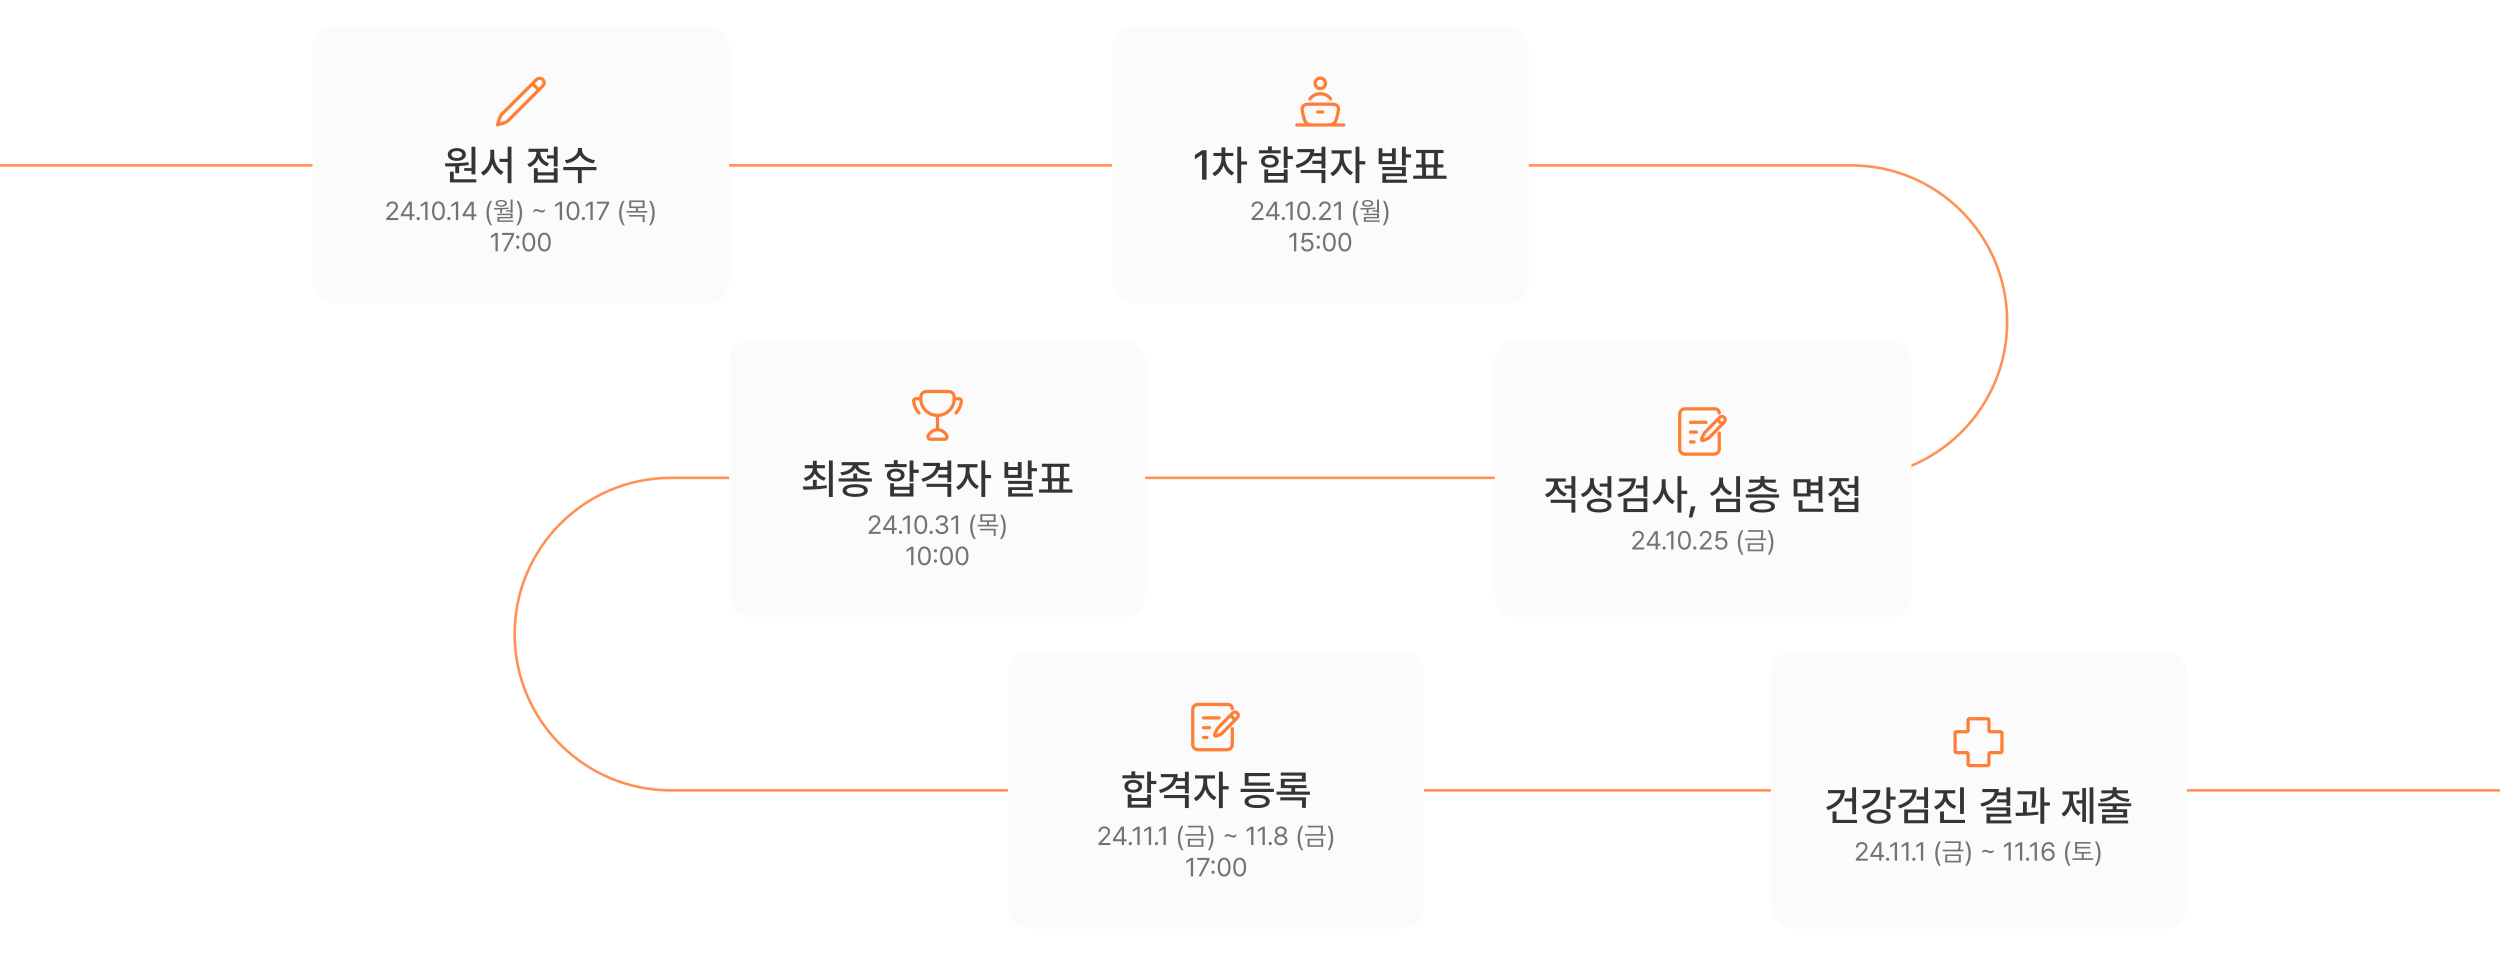 <svg width="1920" height="733" viewBox="0 0 1920 733" fill="none" xmlns="http://www.w3.org/2000/svg">
<path d="M0 127H1421.5C1487.77 127 1541.5 180.726 1541.5 247V247C1541.5 313.274 1487.77 367 1421.5 367H515.257C448.494 367 394.568 421.491 395.263 488.25V488.25C395.948 554.033 449.47 607 515.257 607H1920" stroke="#FF9154" stroke-width="2"/>
<g filter="url(#filter0_d_300_4225)">
<rect x="240" y="20" width="320" height="213" rx="16" fill="#FBFBFB"/>
</g>
<path d="M408.914 64.226L412.006 61.132C412.651 60.487 413.526 60.125 414.437 60.125C415.349 60.125 416.224 60.487 416.868 61.132C417.513 61.776 417.875 62.651 417.875 63.562C417.875 64.474 417.513 65.349 416.868 65.993L390.525 92.337C389.556 93.305 388.361 94.017 387.047 94.408L382.125 95.875L383.592 90.953C383.983 89.639 384.695 88.444 385.663 87.475L408.914 64.226ZM408.914 64.226L413.75 69.062" stroke="#FF7E36" stroke-width="2.5" stroke-linecap="round" stroke-linejoin="round"/>
<path d="M365.094 112.688V133.906H362.125V131.219H356.5V129.125H362.125V112.688H365.094ZM365.781 137.656V140.062H345.562V131.844H348.5V137.656H365.781ZM341.688 125.469C346.875 125.438 353.844 125.375 359.812 124.625L360 126.75C357.609 127.141 355.094 127.406 352.625 127.562V133.031H349.656V127.719C346.938 127.844 344.328 127.859 342.062 127.844L341.688 125.469ZM350.844 113.75C354.938 113.75 357.781 115.719 357.781 118.688C357.781 121.656 354.938 123.562 350.844 123.562C346.688 123.562 343.875 121.656 343.875 118.688C343.875 115.719 346.688 113.75 350.844 113.75ZM350.844 115.969C348.344 115.938 346.656 117 346.688 118.688C346.656 120.344 348.344 121.375 350.844 121.375C353.25 121.375 354.938 120.344 354.969 118.688C354.938 117 353.25 115.938 350.844 115.969ZM379.562 119.781C379.562 124.906 382.438 130 386.719 131.938L384.906 134.312C381.719 132.719 379.328 129.547 378.094 125.719C376.859 129.75 374.406 133.156 371.188 134.844L369.312 132.438C373.656 130.375 376.562 124.969 376.562 119.781V115H379.562V119.781ZM392.812 112.656V140.719H389.875V124.375H383.625V121.969H389.875V112.656H392.812ZM428.25 112.656V127.906H425.312V121.719H420.062V119.281H425.312V112.656H428.25ZM412.969 129.156V132.375H425.312V129.156H428.25V140.312H410.031V129.156H412.969ZM412.969 137.906H425.312V134.688H412.969V137.906ZM414.969 117.031C414.969 120.5 417.5 124 421.719 125.438L420.188 127.75C417.031 126.641 414.719 124.406 413.5 121.625C412.266 124.734 409.828 127.203 406.5 128.375L404.969 126.031C409.281 124.531 411.938 120.844 411.938 117V116.625H405.875V114.219H420.969V116.625H414.969V117.031ZM446.938 115.125C446.906 118.844 451.469 122.344 456.969 123.062L455.812 125.5C451.234 124.766 447.203 122.391 445.406 119.094C443.562 122.406 439.547 124.766 435 125.5L433.812 123.062C439.312 122.344 443.812 118.875 443.844 115.125V113.594H446.938V115.125ZM458.125 128.25V130.688H446.75V140.656H443.844V130.688H432.594V128.25H458.125Z" fill="#343434"/>
<path d="M296.699 169L296.68 167.711L301.504 162.633C303.184 160.855 303.984 159.898 303.984 158.59C303.984 157.145 302.754 156.188 301.172 156.188C299.492 156.188 298.418 157.262 298.418 158.844H296.758C296.738 156.344 298.672 154.664 301.23 154.664C303.789 154.664 305.625 156.383 305.625 158.59C305.625 160.172 304.883 161.402 302.383 163.98L299.141 167.32V167.438H305.879V169H296.699ZM307.773 166.109V164.664L314.141 154.859H316.309V164.566H318.281V166.109H316.309V169H314.629V166.109H307.773ZM309.668 164.566H314.629V157.086H314.453L309.668 164.449V164.566ZM321.172 169.117C320.488 169.117 319.902 168.551 319.922 167.848C319.902 167.164 320.488 166.598 321.172 166.598C321.855 166.598 322.422 167.164 322.422 167.848C322.422 168.551 321.855 169.117 321.172 169.117ZM328.34 154.859V169H326.562V156.695H326.484L323.047 158.98V157.203L326.562 154.859H328.34ZM336.738 169.195C333.594 169.195 331.797 166.559 331.797 161.93C331.797 157.34 333.633 154.664 336.738 154.664C339.844 154.664 341.68 157.34 341.68 161.93C341.68 166.559 339.863 169.195 336.738 169.195ZM336.738 167.633C338.77 167.633 339.961 165.582 339.961 161.93C339.961 158.277 338.77 156.188 336.738 156.188C334.707 156.188 333.496 158.277 333.496 161.93C333.496 165.582 334.688 167.633 336.738 167.633ZM344.727 169.117C344.043 169.117 343.457 168.551 343.477 167.848C343.457 167.164 344.043 166.598 344.727 166.598C345.41 166.598 345.977 167.164 345.977 167.848C345.977 168.551 345.41 169.117 344.727 169.117ZM351.895 154.859V169H350.117V156.695H350.039L346.602 158.98V157.203L350.117 154.859H351.895ZM355.312 166.109V164.664L361.68 154.859H363.848V164.566H365.82V166.109H363.848V169H362.168V166.109H355.312ZM357.207 164.566H362.168V157.086H361.992L357.207 164.449V164.566ZM373.613 163.609C373.633 159.918 374.629 156.852 376.426 154.254H377.91C376.582 156.188 375.352 160.133 375.352 163.609C375.352 167.086 376.582 171.051 377.91 172.984H376.426C374.629 170.367 373.633 167.301 373.613 163.609ZM393.672 153.238V163.473H392.129V162.516H388.613V161.5H392.129V153.238H393.672ZM379.297 159.781C382.656 159.801 386.953 159.762 390.703 159.352L390.801 160.348C389.102 160.592 387.334 160.738 385.605 160.816V163.531H384.102V160.875C382.461 160.934 380.889 160.943 379.473 160.934L379.297 159.781ZM393.672 164.098V167.691H383.535V169.254H394.238V170.387H382.031V166.617H392.148V165.211H381.953V164.098H393.672ZM384.961 153.57C387.539 153.57 389.258 154.586 389.277 156.188C389.258 157.809 387.539 158.785 384.961 158.785C382.344 158.785 380.645 157.809 380.645 156.188C380.645 154.586 382.344 153.57 384.961 153.57ZM384.961 154.645C383.203 154.645 382.07 155.25 382.09 156.188C382.07 157.105 383.203 157.73 384.961 157.73C386.699 157.73 387.832 157.105 387.832 156.188C387.832 155.25 386.699 154.645 384.961 154.645ZM400.977 163.609C400.957 167.301 399.961 170.367 398.164 172.984H396.68C398.008 171.051 399.238 167.086 399.238 163.609C399.238 160.133 398.008 156.188 396.68 154.254H398.164C399.961 156.852 400.957 159.918 400.977 163.609ZM409.668 161.715C410.293 160.992 411.074 160.602 411.934 160.602C413.418 160.602 414.766 161.734 416.191 161.734C417.07 161.734 417.832 161.305 418.418 160.504V162.125C417.773 162.867 417.012 163.238 416.152 163.238C414.668 163.238 413.32 162.105 411.875 162.105C411.016 162.105 410.254 162.535 409.668 163.336V161.715ZM431.66 154.859V169H429.883V156.695H429.805L426.367 158.98V157.203L429.883 154.859H431.66ZM440.059 169.195C436.914 169.195 435.117 166.559 435.117 161.93C435.117 157.34 436.953 154.664 440.059 154.664C443.164 154.664 445 157.34 445 161.93C445 166.559 443.184 169.195 440.059 169.195ZM440.059 167.633C442.09 167.633 443.281 165.582 443.281 161.93C443.281 158.277 442.09 156.188 440.059 156.188C438.027 156.188 436.816 158.277 436.816 161.93C436.816 165.582 438.008 167.633 440.059 167.633ZM448.047 169.117C447.363 169.117 446.777 168.551 446.797 167.848C446.777 167.164 447.363 166.598 448.047 166.598C448.73 166.598 449.297 167.164 449.297 167.848C449.297 168.551 448.73 169.117 448.047 169.117ZM455.215 154.859V169H453.438V156.695H453.359L449.922 158.98V157.203L453.438 154.859H455.215ZM459.434 169L465.918 156.52V156.422H458.438V154.859H467.734V156.5L461.27 169H459.434ZM475.488 163.609C475.508 159.918 476.504 156.852 478.301 154.254H479.785C478.457 156.188 477.227 160.133 477.227 163.609C477.227 167.086 478.457 171.051 479.785 172.984H478.301C476.504 170.367 475.508 167.301 475.488 163.609ZM495.039 153.961V159.82H489.902V162.047H497.051V163.297H481.23V162.047H488.379V159.82H483.281V153.961H495.039ZM484.785 155.191V158.59H493.516V155.191H484.785ZM495.098 165.113V170.582H493.555V166.344H482.988V165.113H495.098ZM502.852 163.609C502.832 167.301 501.836 170.367 500.039 172.984H498.555C499.883 171.051 501.113 167.086 501.113 163.609C501.113 160.133 499.883 156.188 498.555 154.254H500.039C501.836 156.852 502.832 159.918 502.852 163.609ZM382.305 178.859V193H380.527V180.695H380.449L377.012 182.98V181.203L380.527 178.859H382.305ZM386.523 193L393.008 180.52V180.422H385.527V178.859H394.824V180.5L388.359 193H386.523ZM397.656 191.125C396.973 191.125 396.387 190.559 396.406 189.855C396.387 189.172 396.973 188.605 397.656 188.605C398.34 188.605 398.906 189.172 398.906 189.855C398.906 190.559 398.34 191.125 397.656 191.125ZM397.656 183.273C396.973 183.273 396.387 182.707 396.406 182.004C396.387 181.32 396.973 180.754 397.656 180.754C398.34 180.754 398.906 181.32 398.906 182.004C398.906 182.707 398.34 183.273 397.656 183.273ZM406.152 193.195C403.008 193.195 401.211 190.559 401.211 185.93C401.211 181.34 403.047 178.664 406.152 178.664C409.258 178.664 411.094 181.34 411.094 185.93C411.094 190.559 409.277 193.195 406.152 193.195ZM406.152 191.633C408.184 191.633 409.375 189.582 409.375 185.93C409.375 182.277 408.184 180.188 406.152 180.188C404.121 180.188 402.91 182.277 402.91 185.93C402.91 189.582 404.102 191.633 406.152 191.633ZM418.066 193.195C414.922 193.195 413.125 190.559 413.125 185.93C413.125 181.34 414.961 178.664 418.066 178.664C421.172 178.664 423.008 181.34 423.008 185.93C423.008 190.559 421.191 193.195 418.066 193.195ZM418.066 191.633C420.098 191.633 421.289 189.582 421.289 185.93C421.289 182.277 420.098 180.188 418.066 180.188C416.035 180.188 414.824 182.277 414.824 185.93C414.824 189.582 416.016 191.633 418.066 191.633Z" fill="#737373"/>
<g filter="url(#filter1_d_300_4225)">
<rect x="774" y="500" width="319.5" height="213" rx="16" fill="#FBFBFB"/>
</g>
<path d="M946.395 559.602V571.804C946.395 574.013 944.604 575.804 942.395 575.804H920C917.791 575.804 916 574.013 916 571.804V545C916 542.791 917.791 541 920 541H943.091C944.916 541 946.395 542.479 946.395 544.304V544.304M924.289 551.347H936.263M924.289 558.872H928.895M924.289 566.397H927.053M945 549.304L946.722 547.582C947.704 546.6 949.296 546.6 950.278 547.582V547.582C951.238 548.542 951.263 550.09 950.334 551.08L948.5 553.036M945 549.304L935.139 559.364C934.985 559.522 934.858 559.703 934.763 559.902L932.809 563.989C932.41 564.823 933.259 565.705 934.108 565.339L937.797 563.745C938.035 563.642 938.25 563.494 938.432 563.309L948.5 553.036M945 549.304L948.5 553.036" stroke="#FF7E36" stroke-width="2.5" stroke-linecap="round"/>
<path d="M883.984 592.656V599.688H888.047V602.188H883.984V608.969H881.016V592.656H883.984ZM869.016 610.125V612.844H881.016V610.125H883.984V620.312H866.078V610.125H869.016ZM869.016 617.938H881.016V615.156H869.016V617.938ZM878.703 595.406V597.781H862.016V595.406H868.891V592.406H871.859V595.406H878.703ZM870.359 598.938C874.391 598.938 877.141 600.844 877.141 603.844C877.141 606.812 874.391 608.781 870.359 608.75C866.266 608.781 863.547 606.812 863.547 603.844C863.547 600.844 866.266 598.938 870.359 598.938ZM870.359 601.156C867.984 601.125 866.391 602.219 866.422 603.844C866.391 605.5 867.984 606.562 870.359 606.562C872.734 606.562 874.328 605.5 874.359 603.844C874.328 602.219 872.734 601.125 870.359 601.156ZM904.484 594.5C904.484 595.562 904.375 596.562 904.172 597.531H910.016V592.688H912.984V609.344H910.016V605.844H902.953V603.438H910.016V599.906H903.422C901.531 604.297 897.234 607.438 891.172 609.062L890.047 606.719C896.703 604.922 900.75 601.359 901.297 596.906H891.516V594.5H904.484ZM912.984 610.562V620.594H910.016V612.906H894.016V610.562H912.984ZM927.047 600.906C927.047 605.344 929.953 610.281 934.203 612.281L932.516 614.594C929.375 613.078 926.891 609.922 925.641 606.25C924.344 610.266 921.719 613.719 918.516 615.312L916.766 612.969C921.016 610.938 924.109 605.656 924.109 600.906V597.938H917.797V595.469H933.141V597.938H927.047V600.906ZM939.109 592.656V603.75H943.609V606.25H939.109V620.656H936.141V592.656H939.109ZM978.328 605.812V608.25H952.766V605.812H978.328ZM975.359 600.969V603.375H955.953V593.656H975.172V596.094H958.891V600.969H975.359ZM965.516 610.438C971.547 610.438 975.172 612.281 975.172 615.531C975.172 618.781 971.547 620.625 965.516 620.594C959.453 620.625 955.797 618.781 955.797 615.531C955.797 612.281 959.453 610.438 965.516 610.438ZM965.516 612.719C961.234 612.75 958.797 613.75 958.797 615.531C958.797 617.312 961.234 618.312 965.516 618.312C969.734 618.312 972.203 617.312 972.203 615.531C972.203 613.75 969.734 612.75 965.516 612.719ZM1006.02 607.938V610.344H980.391V607.938H991.734V605.281H983.672V598.156H999.828V595.656H983.609V593.312H1002.8V600.344H986.609V602.969H1003.36V605.281H994.672V607.938H1006.02ZM1002.95 612.312V620.438H999.953V614.688H983.266V612.312H1002.95Z" fill="#343434"/>
<path d="M843.629 649L843.609 647.711L848.434 642.633C850.113 640.855 850.914 639.898 850.914 638.59C850.914 637.145 849.684 636.188 848.102 636.188C846.422 636.188 845.348 637.262 845.348 638.844H843.688C843.668 636.344 845.602 634.664 848.16 634.664C850.719 634.664 852.555 636.383 852.555 638.59C852.555 640.172 851.812 641.402 849.312 643.98L846.07 647.32V647.438H852.809V649H843.629ZM854.703 646.109V644.664L861.07 634.859H863.238V644.566H865.211V646.109H863.238V649H861.559V646.109H854.703ZM856.598 644.566H861.559V637.086H861.383L856.598 644.449V644.566ZM868.102 649.117C867.418 649.117 866.832 648.551 866.852 647.848C866.832 647.164 867.418 646.598 868.102 646.598C868.785 646.598 869.352 647.164 869.352 647.848C869.352 648.551 868.785 649.117 868.102 649.117ZM875.27 634.859V649H873.492V636.695H873.414L869.977 638.98V637.203L873.492 634.859H875.27ZM884.039 634.859V649H882.262V636.695H882.184L878.746 638.98V637.203L882.262 634.859H884.039ZM888.18 649.117C887.496 649.117 886.91 648.551 886.93 647.848C886.91 647.164 887.496 646.598 888.18 646.598C888.863 646.598 889.43 647.164 889.43 647.848C889.43 648.551 888.863 649.117 888.18 649.117ZM895.348 634.859V649H893.57V636.695H893.492L890.055 638.98V637.203L893.57 634.859H895.348ZM904.586 643.609C904.605 639.918 905.602 636.852 907.398 634.254H908.883C907.555 636.188 906.324 640.133 906.324 643.609C906.324 647.086 907.555 651.051 908.883 652.984H907.398C905.602 650.367 904.605 647.301 904.586 643.609ZM924.137 634.156V635.445C924.137 636.793 924.137 638.375 923.688 640.543H926.227V641.812H910.328V640.543H922.145C922.613 638.365 922.613 636.793 922.613 635.445V635.426H912.34V634.156H924.137ZM924.215 644.215V650.348H912.281V644.215H924.215ZM913.805 645.426V649.098H922.691V645.426H913.805ZM931.949 643.609C931.93 647.301 930.934 650.367 929.137 652.984H927.652C928.98 651.051 930.211 647.086 930.211 643.609C930.211 640.133 928.98 636.188 927.652 634.254H929.137C930.934 636.852 931.93 639.918 931.949 643.609ZM940.641 641.715C941.266 640.992 942.047 640.602 942.906 640.602C944.391 640.602 945.738 641.734 947.164 641.734C948.043 641.734 948.805 641.305 949.391 640.504V642.125C948.746 642.867 947.984 643.238 947.125 643.238C945.641 643.238 944.293 642.105 942.848 642.105C941.988 642.105 941.227 642.535 940.641 643.336V641.715ZM962.633 634.859V649H960.855V636.695H960.777L957.34 638.98V637.203L960.855 634.859H962.633ZM971.402 634.859V649H969.625V636.695H969.547L966.109 638.98V637.203L969.625 634.859H971.402ZM975.543 649.117C974.859 649.117 974.273 648.551 974.293 647.848C974.273 647.164 974.859 646.598 975.543 646.598C976.227 646.598 976.793 647.164 976.793 647.848C976.793 648.551 976.227 649.117 975.543 649.117ZM983.688 649.195C980.719 649.195 978.648 647.555 978.668 645.25C978.648 643.414 979.918 641.91 981.539 641.656V641.578C980.133 641.246 979.215 639.957 979.215 638.414C979.215 636.246 981.109 634.664 983.688 634.664C986.266 634.664 988.16 636.246 988.18 638.414C988.16 639.957 987.223 641.246 985.836 641.578V641.656C987.438 641.91 988.707 643.414 988.727 645.25C988.707 647.555 986.637 649.195 983.688 649.195ZM983.688 647.652C985.719 647.652 986.969 646.637 986.969 645.152C986.969 643.59 985.582 642.438 983.688 642.438C981.793 642.438 980.387 643.59 980.426 645.152C980.387 646.637 981.656 647.652 983.688 647.652ZM983.688 640.953C985.289 640.953 986.461 639.977 986.461 638.551C986.461 637.145 985.348 636.188 983.688 636.188C982.008 636.188 980.914 637.145 980.914 638.551C980.914 639.977 982.066 640.953 983.688 640.953ZM996.559 643.609C996.578 639.918 997.574 636.852 999.371 634.254H1000.86C999.527 636.188 998.297 640.133 998.297 643.609C998.297 647.086 999.527 651.051 1000.86 652.984H999.371C997.574 650.367 996.578 647.301 996.559 643.609ZM1016.11 634.156V635.445C1016.11 636.793 1016.11 638.375 1015.66 640.543H1018.2V641.812H1002.3V640.543H1014.12C1014.59 638.365 1014.59 636.793 1014.59 635.445V635.426H1004.31V634.156H1016.11ZM1016.19 644.215V650.348H1004.25V644.215H1016.19ZM1005.78 645.426V649.098H1014.66V645.426H1005.78ZM1023.92 643.609C1023.9 647.301 1022.91 650.367 1021.11 652.984H1019.62C1020.95 651.051 1022.18 647.086 1022.18 643.609C1022.18 640.133 1020.95 636.188 1019.62 634.254H1021.11C1022.91 636.852 1023.9 639.918 1023.92 643.609ZM916.305 658.859V673H914.527V660.695H914.449L911.012 662.98V661.203L914.527 658.859H916.305ZM920.523 673L927.008 660.52V660.422H919.527V658.859H928.824V660.5L922.359 673H920.523ZM931.656 671.125C930.973 671.125 930.387 670.559 930.406 669.855C930.387 669.172 930.973 668.605 931.656 668.605C932.34 668.605 932.906 669.172 932.906 669.855C932.906 670.559 932.34 671.125 931.656 671.125ZM931.656 663.273C930.973 663.273 930.387 662.707 930.406 662.004C930.387 661.32 930.973 660.754 931.656 660.754C932.34 660.754 932.906 661.32 932.906 662.004C932.906 662.707 932.34 663.273 931.656 663.273ZM940.152 673.195C937.008 673.195 935.211 670.559 935.211 665.93C935.211 661.34 937.047 658.664 940.152 658.664C943.258 658.664 945.094 661.34 945.094 665.93C945.094 670.559 943.277 673.195 940.152 673.195ZM940.152 671.633C942.184 671.633 943.375 669.582 943.375 665.93C943.375 662.277 942.184 660.188 940.152 660.188C938.121 660.188 936.91 662.277 936.91 665.93C936.91 669.582 938.102 671.633 940.152 671.633ZM952.066 673.195C948.922 673.195 947.125 670.559 947.125 665.93C947.125 661.34 948.961 658.664 952.066 658.664C955.172 658.664 957.008 661.34 957.008 665.93C957.008 670.559 955.191 673.195 952.066 673.195ZM952.066 671.633C954.098 671.633 955.289 669.582 955.289 665.93C955.289 662.277 954.098 660.188 952.066 660.188C950.035 660.188 948.824 662.277 948.824 665.93C948.824 669.582 950.016 671.633 952.066 671.633Z" fill="#737373"/>
<g filter="url(#filter2_d_300_4225)">
<rect x="1360" y="500" width="319.5" height="213" rx="16" fill="#FBFBFB"/>
</g>
<path d="M1526.5 552H1512.5C1511.95 552 1511.5 552.448 1511.5 553V561C1511.5 561.552 1511.05 562 1510.5 562H1502.5C1501.95 562 1501.5 562.448 1501.5 563V577C1501.5 577.552 1501.95 578 1502.5 578H1510.5C1511.05 578 1511.5 578.448 1511.5 579V587C1511.5 587.552 1511.95 588 1512.5 588H1526.5C1527.05 588 1527.5 587.552 1527.5 587V579C1527.5 578.448 1527.95 578 1528.5 578H1536.5C1537.05 578 1537.5 577.552 1537.5 577V563C1537.5 562.448 1537.05 562 1536.5 562H1528.5C1527.95 562 1527.5 561.552 1527.5 561V553C1527.5 552.448 1527.05 552 1526.5 552Z" stroke="#FF7E36" stroke-width="2.5" stroke-linecap="round"/>
<path d="M1425.44 604.688V625.312H1422.47V615.594H1416.66V613.125H1422.47V604.688H1425.44ZM1416.84 606.781C1416.81 614.094 1411.78 619.594 1403.75 622.188L1402.5 619.812C1408.73 617.797 1412.97 613.984 1413.59 609.25H1403.94V606.781H1416.84ZM1426.16 629.656V632.062H1407.41V623.188H1410.41V629.656H1426.16ZM1451.75 604.656V611.719H1455.81V614.125H1451.75V621.281H1448.78V604.656H1451.75ZM1444.06 606.656C1444.06 613.906 1439.16 619.125 1430.94 621.5L1429.72 619.094C1436.27 617.234 1440.31 613.594 1440.84 609.062H1430.97V606.656H1444.06ZM1442.81 621.594C1448.47 621.594 1452.06 623.688 1452.06 627.094C1452.06 630.531 1448.47 632.625 1442.81 632.625C1437.19 632.625 1433.5 630.531 1433.53 627.094C1433.5 623.688 1437.19 621.594 1442.81 621.594ZM1442.81 623.938C1438.91 623.938 1436.44 625.125 1436.47 627.094C1436.44 629.062 1438.91 630.281 1442.81 630.281C1446.69 630.281 1449.16 629.062 1449.16 627.094C1449.16 625.125 1446.69 623.938 1442.81 623.938ZM1471.88 606.406C1471.88 613.531 1467 618.594 1458.88 620.875L1457.66 618.562C1464.11 616.75 1468.12 613.25 1468.72 608.844H1459.12V606.406H1471.88ZM1480.75 604.688V620.531H1477.78V614.156H1472V611.688H1477.78V604.688H1480.75ZM1480.75 621.688V632.281H1462.44V621.688H1480.75ZM1465.34 624.062V629.906H1477.81V624.062H1465.34ZM1495.44 610.5C1495.44 614.125 1498.12 617.531 1502.44 618.906L1500.91 621.219C1497.69 620.156 1495.25 617.953 1494 615.156C1492.73 618.203 1490.25 620.609 1486.91 621.781L1485.38 619.438C1489.72 617.969 1492.41 614.344 1492.44 610.5V609.281H1486.16V606.875H1501.59V609.281H1495.44V610.5ZM1508.28 604.688V625.125H1505.31V604.688H1508.28ZM1509.12 629.656V632.062H1489.97V623.188H1492.97V629.656H1509.12ZM1543.88 604.656V618.906H1540.91V616.219H1533.81V613.906H1540.91V610.875H1534.16C1532.42 615.219 1528.2 618.078 1522 619.531L1520.97 617.094C1527.69 615.609 1531.33 612.5 1531.81 608.375H1522.44V605.938H1535.06C1535.06 606.844 1534.98 607.703 1534.84 608.531H1540.91V604.656H1543.88ZM1543.88 620.094V627.188H1528.56V630H1544.72V632.375H1525.62V624.938H1540.91V622.438H1525.56V620.094H1543.88ZM1563.78 607.656V609.375C1563.78 611.719 1563.78 615.344 1562.97 620.344L1560.03 620.125C1560.73 615.641 1560.81 612.406 1560.84 610.062H1549.47V607.656H1563.78ZM1556.59 615.656V624.031C1559.58 623.938 1562.61 623.734 1565.41 623.375L1565.56 625.594C1559.72 626.531 1553.22 626.656 1548.25 626.625L1547.91 624.219C1549.66 624.203 1551.61 624.188 1553.66 624.125V615.656H1556.59ZM1570 604.656V616.219H1574.28V618.75H1570V632.656H1567V604.656H1570ZM1607.69 604.656V632.656H1604.84V604.656H1607.69ZM1602 605.25V631.25H1599.19V617H1594.84V614.562H1599.19V605.25H1602ZM1592.09 612.469C1592.09 617.25 1594.03 622.031 1597.97 624.312L1596.19 626.5C1593.52 624.906 1591.67 622.078 1590.72 618.688C1589.7 622.344 1587.8 625.453 1585.06 627.156L1583.25 624.938C1587.22 622.531 1589.25 617.438 1589.25 612.469V610.219H1584.09V607.812H1596.91V610.219H1592.09V612.469ZM1636.81 616.938V619.156H1625.53V621.5H1633.62V627.812H1617.31V630.125H1634.41V632.375H1614.41V625.75H1630.69V623.656H1614.38V621.5H1622.59V619.156H1611.34V616.938H1636.81ZM1625.53 604.531V607H1634.28V609.281H1625.78C1626.34 611.656 1630.14 613.312 1635.56 613.594L1634.66 615.844C1629.78 615.5 1625.81 614.062 1624.06 611.594C1622.31 614.062 1618.34 615.5 1613.44 615.844L1612.59 613.594C1617.97 613.312 1621.75 611.656 1622.38 609.281H1613.88V607H1622.59V604.531H1625.53Z" fill="#343434"/>
<path d="M1425.3 661L1425.28 659.711L1430.11 654.633C1431.79 652.855 1432.59 651.898 1432.59 650.59C1432.59 649.145 1431.36 648.188 1429.77 648.188C1428.09 648.188 1427.02 649.262 1427.02 650.844H1425.36C1425.34 648.344 1427.27 646.664 1429.83 646.664C1432.39 646.664 1434.23 648.383 1434.23 650.59C1434.23 652.172 1433.48 653.402 1430.98 655.98L1427.74 659.32V659.438H1434.48V661H1425.3ZM1436.38 658.109V656.664L1442.74 646.859H1444.91V656.566H1446.88V658.109H1444.91V661H1443.23V658.109H1436.38ZM1438.27 656.566H1443.23V649.086H1443.05L1438.27 656.449V656.566ZM1449.77 661.117C1449.09 661.117 1448.5 660.551 1448.52 659.848C1448.5 659.164 1449.09 658.598 1449.77 658.598C1450.46 658.598 1451.02 659.164 1451.02 659.848C1451.02 660.551 1450.46 661.117 1449.77 661.117ZM1456.94 646.859V661H1455.16V648.695H1455.09L1451.65 650.98V649.203L1455.16 646.859H1456.94ZM1465.71 646.859V661H1463.93V648.695H1463.86L1460.42 650.98V649.203L1463.93 646.859H1465.71ZM1469.85 661.117C1469.17 661.117 1468.58 660.551 1468.6 659.848C1468.58 659.164 1469.17 658.598 1469.85 658.598C1470.54 658.598 1471.1 659.164 1471.1 659.848C1471.1 660.551 1470.54 661.117 1469.85 661.117ZM1477.02 646.859V661H1475.24V648.695H1475.16L1471.73 650.98V649.203L1475.24 646.859H1477.02ZM1486.26 655.609C1486.28 651.918 1487.27 648.852 1489.07 646.254H1490.55C1489.23 648.188 1488 652.133 1488 655.609C1488 659.086 1489.23 663.051 1490.55 664.984H1489.07C1487.27 662.367 1486.28 659.301 1486.26 655.609ZM1505.81 646.156V647.445C1505.81 648.793 1505.81 650.375 1505.36 652.543H1507.9V653.812H1492V652.543H1503.82C1504.29 650.365 1504.29 648.793 1504.29 647.445V647.426H1494.01V646.156H1505.81ZM1505.89 656.215V662.348H1493.95V656.215H1505.89ZM1495.48 657.426V661.098H1504.36V657.426H1495.48ZM1513.62 655.609C1513.6 659.301 1512.61 662.367 1510.81 664.984H1509.32C1510.65 663.051 1511.88 659.086 1511.88 655.609C1511.88 652.133 1510.65 648.188 1509.32 646.254H1510.81C1512.61 648.852 1513.6 651.918 1513.62 655.609ZM1522.31 653.715C1522.94 652.992 1523.72 652.602 1524.58 652.602C1526.06 652.602 1527.41 653.734 1528.84 653.734C1529.71 653.734 1530.48 653.305 1531.06 652.504V654.125C1530.42 654.867 1529.66 655.238 1528.8 655.238C1527.31 655.238 1525.96 654.105 1524.52 654.105C1523.66 654.105 1522.9 654.535 1522.31 655.336V653.715ZM1544.3 646.859V661H1542.53V648.695H1542.45L1539.01 650.98V649.203L1542.53 646.859H1544.3ZM1553.07 646.859V661H1551.3V648.695H1551.22L1547.78 650.98V649.203L1551.3 646.859H1553.07ZM1557.21 661.117C1556.53 661.117 1555.95 660.551 1555.96 659.848C1555.95 659.164 1556.53 658.598 1557.21 658.598C1557.9 658.598 1558.46 659.164 1558.46 659.848C1558.46 660.551 1557.9 661.117 1557.21 661.117ZM1564.38 646.859V661H1562.61V648.695H1562.53L1559.09 650.98V649.203L1562.61 646.859H1564.38ZM1573.07 661.195C1570.61 661.156 1567.92 659.711 1567.92 654.477C1567.92 649.477 1569.97 646.664 1573.29 646.664C1575.77 646.664 1577.51 648.188 1577.88 650.414H1576.14C1575.81 649.164 1574.87 648.227 1573.29 648.227C1570.96 648.227 1569.58 650.219 1569.58 653.617H1569.75C1570.57 652.445 1571.86 651.742 1573.39 651.742C1575.91 651.742 1578 653.695 1578 656.43C1578 659.086 1576.04 661.215 1573.07 661.195ZM1573.07 659.652C1574.91 659.652 1576.28 658.207 1576.3 656.449C1576.28 654.711 1574.97 653.285 1573.11 653.285C1571.26 653.285 1569.83 654.789 1569.81 656.469C1569.81 658.129 1571.18 659.652 1573.07 659.652ZM1585.89 655.609C1585.91 651.918 1586.9 648.852 1588.7 646.254H1590.18C1588.86 648.188 1587.62 652.133 1587.62 655.609C1587.62 659.086 1588.86 663.051 1590.18 664.984H1588.7C1586.9 662.367 1585.91 659.301 1585.89 655.609ZM1605.69 654.262V655.512H1600.3V659.145H1607.53V660.414H1591.63V659.145H1598.78V655.512H1593.68V646.645H1605.5V647.914H1595.24V650.395H1605.12V651.645H1595.24V654.262H1605.69ZM1613.25 655.609C1613.23 659.301 1612.23 662.367 1610.44 664.984H1608.95C1610.28 663.051 1611.51 659.086 1611.51 655.609C1611.51 652.133 1610.28 648.188 1608.95 646.254H1610.44C1612.23 648.852 1613.23 651.918 1613.25 655.609Z" fill="#737373"/>
<g filter="url(#filter3_d_300_4225)">
<rect x="560" y="261" width="319.5" height="213" rx="16" fill="#FBFBFB"/>
</g>
<path d="M720 319V330M720 319C727.088 319 732.833 313.286 732.833 306.236C732.833 306.053 732.83 305.87 732.822 305.686C732.744 303.853 732.705 302.936 731.462 301.802C730.219 300.667 728.846 300.667 726.094 300.667H713.906C711.156 300.667 709.779 300.667 708.538 301.803C707.297 302.936 707.257 303.853 707.178 305.685C707.17 305.868 707.167 306.052 707.167 306.236C707.167 313.286 712.912 319 720 319ZM720 330C716.931 330 714.262 331.855 712.883 334.593C712.223 335.9 713.169 337.333 714.423 337.333H725.575C726.831 337.333 727.775 335.9 727.117 334.593C725.738 331.855 723.069 330 720 330ZM707.167 306.167H705.306C703.496 306.167 702.593 306.167 702.033 306.845C701.474 307.525 701.639 308.286 701.967 309.808C702.591 312.712 703.949 315.266 705.79 317.167M732.833 306.167H734.694C736.504 306.167 737.408 306.167 737.967 306.845C738.526 307.525 738.361 308.286 738.035 309.808C737.408 312.712 736.051 315.266 734.208 317.167" stroke="#FF7E36" stroke-width="2.5" stroke-linecap="round" stroke-linejoin="round"/>
<path d="M627.266 368.531V373.375C629.828 373.234 632.422 373.016 634.859 372.656L635.078 374.844C628.734 376 621.953 376.062 616.953 376.062L616.578 373.625C618.828 373.609 621.484 373.594 624.297 373.5V368.531H627.266ZM633.547 357.219V359.625H627.266C627.422 362.906 630.078 365.75 634.266 366.875L632.891 369.188C629.547 368.234 627.047 366.203 625.797 363.531C624.562 366.344 622.109 368.469 618.734 369.438L617.328 367.188C621.5 366 624.125 363.062 624.266 359.625H618.078V357.219H624.297V353.875H627.266V357.219H633.547ZM639.578 353.656V381.719H636.609V353.656H639.578ZM658.297 363.625V367.406H669.609V369.844H644.078V367.406H655.359V363.625H658.297ZM656.828 371.875C662.891 371.875 666.484 373.594 666.484 376.75C666.484 379.875 662.891 381.625 656.828 381.594C650.734 381.625 647.109 379.875 647.109 376.75C647.109 373.594 650.734 371.875 656.828 371.875ZM656.828 374.156C652.516 374.156 650.109 375.062 650.109 376.75C650.109 378.438 652.516 379.344 656.828 379.344C661.078 379.344 663.516 378.438 663.516 376.75C663.516 375.062 661.078 374.156 656.828 374.156ZM667.328 354.938V357.312H658.828C659.25 359.984 663.219 362.25 668.297 362.75L667.234 365.094C662.359 364.531 658.359 362.531 656.828 359.562C655.297 362.531 651.297 364.531 646.453 365.094L645.391 362.75C650.438 362.25 654.406 360.016 654.828 357.312H646.422V354.938H667.328ZM701.547 353.656V360.688H705.609V363.188H701.547V369.969H698.578V353.656H701.547ZM686.578 371.125V373.844H698.578V371.125H701.547V381.312H683.641V371.125H686.578ZM686.578 378.938H698.578V376.156H686.578V378.938ZM696.266 356.406V358.781H679.578V356.406H686.453V353.406H689.422V356.406H696.266ZM687.922 359.938C691.953 359.938 694.703 361.844 694.703 364.844C694.703 367.812 691.953 369.781 687.922 369.75C683.828 369.781 681.109 367.812 681.109 364.844C681.109 361.844 683.828 359.938 687.922 359.938ZM687.922 362.156C685.547 362.125 683.953 363.219 683.984 364.844C683.953 366.5 685.547 367.562 687.922 367.562C690.297 367.562 691.891 366.5 691.922 364.844C691.891 363.219 690.297 362.125 687.922 362.156ZM722.047 355.5C722.047 356.562 721.938 357.562 721.734 358.531H727.578V353.688H730.547V370.344H727.578V366.844H720.516V364.438H727.578V360.906H720.984C719.094 365.297 714.797 368.438 708.734 370.062L707.609 367.719C714.266 365.922 718.312 362.359 718.859 357.906H709.078V355.5H722.047ZM730.547 371.562V381.594H727.578V373.906H711.578V371.562H730.547ZM744.609 361.906C744.609 366.344 747.516 371.281 751.766 373.281L750.078 375.594C746.938 374.078 744.453 370.922 743.203 367.25C741.906 371.266 739.281 374.719 736.078 376.312L734.328 373.969C738.578 371.938 741.672 366.656 741.672 361.906V358.938H735.359V356.469H750.703V358.938H744.609V361.906ZM756.672 353.656V364.75H761.172V367.25H756.672V381.656H753.703V353.656H756.672ZM774.328 354.844V358.656H781.672V354.844H784.609V367.062H771.422V354.844H774.328ZM774.328 364.688H781.672V360.938H774.328V364.688ZM792.328 353.656V359.531H796.391V361.938H792.328V368.062H789.359V353.656H792.328ZM792.328 369.281V376.344H777.203V379H793.297V381.375H774.297V374.156H789.391V371.625H774.234V369.281H792.328ZM823.609 375.906V378.344H797.984V375.906H804.859V369.688H800.234V367.281H804.422V358.562H800.172V356.125H821.266V358.562H816.984V367.281H821.172V369.688H816.578V375.906H823.609ZM807.359 367.281H814.078V358.562H807.359V367.281ZM807.828 375.906H813.609V369.688H807.828V375.906Z" fill="#343434"/>
<path d="M667.119 410L667.1 408.711L671.924 403.633C673.604 401.855 674.404 400.898 674.404 399.59C674.404 398.145 673.174 397.188 671.592 397.188C669.912 397.188 668.838 398.262 668.838 399.844H667.178C667.158 397.344 669.092 395.664 671.65 395.664C674.209 395.664 676.045 397.383 676.045 399.59C676.045 401.172 675.303 402.402 672.803 404.98L669.561 408.32V408.438H676.299V410H667.119ZM678.193 407.109V405.664L684.561 395.859H686.729V405.566H688.701V407.109H686.729V410H685.049V407.109H678.193ZM680.088 405.566H685.049V398.086H684.873L680.088 405.449V405.566ZM691.592 410.117C690.908 410.117 690.322 409.551 690.342 408.848C690.322 408.164 690.908 407.598 691.592 407.598C692.275 407.598 692.842 408.164 692.842 408.848C692.842 409.551 692.275 410.117 691.592 410.117ZM698.76 395.859V410H696.982V397.695H696.904L693.467 399.98V398.203L696.982 395.859H698.76ZM707.158 410.195C704.014 410.195 702.217 407.559 702.217 402.93C702.217 398.34 704.053 395.664 707.158 395.664C710.264 395.664 712.1 398.34 712.1 402.93C712.1 407.559 710.283 410.195 707.158 410.195ZM707.158 408.633C709.189 408.633 710.381 406.582 710.381 402.93C710.381 399.277 709.189 397.188 707.158 397.188C705.127 397.188 703.916 399.277 703.916 402.93C703.916 406.582 705.107 408.633 707.158 408.633ZM715.146 410.117C714.463 410.117 713.877 409.551 713.896 408.848C713.877 408.164 714.463 407.598 715.146 407.598C715.83 407.598 716.396 408.164 716.396 408.848C716.396 409.551 715.83 410.117 715.146 410.117ZM723.369 410.195C720.557 410.195 718.545 408.691 718.447 406.445H720.225C720.322 407.793 721.67 408.633 723.35 408.633C725.205 408.633 726.572 407.617 726.572 406.152C726.572 404.609 725.342 403.516 723.135 403.516H721.982V401.973H723.135C724.854 401.973 726.045 401.016 726.045 399.551C726.045 398.145 725.01 397.188 723.408 397.188C721.904 397.188 720.518 398.027 720.439 399.414H718.74C718.838 397.168 720.908 395.664 723.428 395.664C726.123 395.664 727.764 397.422 727.744 399.453C727.764 401.055 726.826 402.246 725.342 402.656V402.754C727.178 403.047 728.311 404.355 728.291 406.152C728.311 408.477 726.182 410.195 723.369 410.195ZM735.83 395.859V410H734.053V397.695H733.975L730.537 399.98V398.203L734.053 395.859H735.83ZM745.068 404.609C745.088 400.918 746.084 397.852 747.881 395.254H749.365C748.037 397.188 746.807 401.133 746.807 404.609C746.807 408.086 748.037 412.051 749.365 413.984H747.881C746.084 411.367 745.088 408.301 745.068 404.609ZM764.619 394.961V400.82H759.482V403.047H766.631V404.297H750.811V403.047H757.959V400.82H752.861V394.961H764.619ZM754.365 396.191V399.59H763.096V396.191H754.365ZM764.678 406.113V411.582H763.135V407.344H752.568V406.113H764.678ZM772.432 404.609C772.412 408.301 771.416 411.367 769.619 413.984H768.135C769.463 412.051 770.693 408.086 770.693 404.609C770.693 401.133 769.463 397.188 768.135 395.254H769.619C771.416 397.852 772.412 400.918 772.432 404.609ZM701.533 419.859V434H699.756V421.695H699.678L696.24 423.98V422.203L699.756 419.859H701.533ZM709.932 434.195C706.787 434.195 704.99 431.559 704.99 426.93C704.99 422.34 706.826 419.664 709.932 419.664C713.037 419.664 714.873 422.34 714.873 426.93C714.873 431.559 713.057 434.195 709.932 434.195ZM709.932 432.633C711.963 432.633 713.154 430.582 713.154 426.93C713.154 423.277 711.963 421.188 709.932 421.188C707.9 421.188 706.689 423.277 706.689 426.93C706.689 430.582 707.881 432.633 709.932 432.633ZM718.428 432.125C717.744 432.125 717.158 431.559 717.178 430.855C717.158 430.172 717.744 429.605 718.428 429.605C719.111 429.605 719.678 430.172 719.678 430.855C719.678 431.559 719.111 432.125 718.428 432.125ZM718.428 424.273C717.744 424.273 717.158 423.707 717.178 423.004C717.158 422.32 717.744 421.754 718.428 421.754C719.111 421.754 719.678 422.32 719.678 423.004C719.678 423.707 719.111 424.273 718.428 424.273ZM726.924 434.195C723.779 434.195 721.982 431.559 721.982 426.93C721.982 422.34 723.818 419.664 726.924 419.664C730.029 419.664 731.865 422.34 731.865 426.93C731.865 431.559 730.049 434.195 726.924 434.195ZM726.924 432.633C728.955 432.633 730.146 430.582 730.146 426.93C730.146 423.277 728.955 421.188 726.924 421.188C724.893 421.188 723.682 423.277 723.682 426.93C723.682 430.582 724.873 432.633 726.924 432.633ZM738.838 434.195C735.693 434.195 733.896 431.559 733.896 426.93C733.896 422.34 735.732 419.664 738.838 419.664C741.943 419.664 743.779 422.34 743.779 426.93C743.779 431.559 741.963 434.195 738.838 434.195ZM738.838 432.633C740.869 432.633 742.061 430.582 742.061 426.93C742.061 423.277 740.869 421.188 738.838 421.188C736.807 421.188 735.596 423.277 735.596 426.93C735.596 430.582 736.787 432.633 738.838 432.633Z" fill="#737373"/>
<g filter="url(#filter4_d_300_4225)">
<rect x="1148" y="261" width="320" height="213" rx="16" fill="#FBFBFB"/>
</g>
<path d="M1320.39 332.602V344.804C1320.39 347.013 1318.6 348.804 1316.39 348.804H1294C1291.79 348.804 1290 347.013 1290 344.804V318C1290 315.791 1291.79 314 1294 314H1317.09C1318.92 314 1320.39 315.479 1320.39 317.304V317.304M1298.29 324.347H1310.26M1298.29 331.872H1302.89M1298.29 339.397H1301.05M1319 322.304L1320.72 320.582C1321.7 319.6 1323.3 319.6 1324.28 320.582V320.582C1325.24 321.542 1325.26 323.09 1324.33 324.08L1322.5 326.036M1319 322.304L1309.14 332.364C1308.98 332.522 1308.86 332.703 1308.76 332.902L1306.81 336.989C1306.41 337.823 1307.26 338.705 1308.11 338.339L1311.8 336.745C1312.03 336.642 1312.25 336.494 1312.43 336.309L1322.5 326.036M1319 322.304L1322.5 326.036" stroke="#FF7E36" stroke-width="2.5" stroke-linecap="round"/>
<path d="M1196.53 370.625C1196.53 374.156 1199.06 377.625 1203.28 379.062L1201.75 381.375C1198.61 380.281 1196.28 378.047 1195.06 375.281C1193.84 378.359 1191.39 380.828 1188.06 382L1186.53 379.656C1190.84 378.188 1193.5 374.438 1193.5 370.656V369.875H1187.44V367.469H1202.53V369.875H1196.53V370.625ZM1209.84 383.812V393.656H1206.88V386.219H1190.88V383.812H1209.84ZM1209.84 365.656V382.406H1206.88V375.219H1201.69V372.781H1206.88V365.656H1209.84ZM1224.09 369.844C1224.09 373.781 1226.62 377.281 1230.88 378.656L1229.25 380.969C1226.17 379.859 1223.91 377.703 1222.69 374.906C1221.47 378.109 1219.03 380.594 1215.66 381.812L1214.06 379.438C1218.53 377.906 1221.12 374.188 1221.16 369.969V367.219H1224.09V369.844ZM1237.5 365.656V382.188H1234.53V373.781H1228.62V371.344H1234.53V365.656H1237.5ZM1228.12 382.969C1234 382.969 1237.59 384.906 1237.59 388.312C1237.59 391.688 1234 393.625 1228.12 393.594C1222.25 393.625 1218.62 391.688 1218.66 388.312C1218.62 384.906 1222.25 382.969 1228.12 382.969ZM1228.12 385.281C1224.03 385.281 1221.59 386.375 1221.59 388.312C1221.59 390.188 1224.03 391.25 1228.12 391.25C1232.22 391.25 1234.66 390.188 1234.66 388.312C1234.66 386.375 1232.22 385.281 1228.12 385.281ZM1256.28 367.406C1256.28 374.531 1251.41 379.594 1243.28 381.875L1242.06 379.562C1248.52 377.75 1252.53 374.25 1253.12 369.844H1243.53V367.406H1256.28ZM1265.16 365.688V381.531H1262.19V375.156H1256.41V372.688H1262.19V365.688H1265.16ZM1265.16 382.688V393.281H1246.84V382.688H1265.16ZM1249.75 385.062V390.906H1262.22V385.062H1249.75ZM1279.19 372.781C1279.16 377.75 1282.03 382.812 1286.22 384.844L1284.38 387.219C1281.33 385.641 1278.97 382.5 1277.75 378.75C1276.48 382.75 1274.03 386.094 1270.84 387.75L1269 385.344C1273.31 383.281 1276.22 377.906 1276.22 372.781V368H1279.19V372.781ZM1291.28 365.656V376.812H1295.78V379.344H1291.28V393.656H1288.31V365.656H1291.28ZM1302.16 388.844L1299.66 397.469H1297L1298.66 388.844H1302.16ZM1336.34 365.688V381.531H1333.38V365.688H1336.34ZM1336.34 383.031V393.312H1317.94V383.031H1336.34ZM1320.88 385.406V390.906H1333.44V385.406H1320.88ZM1323.31 369.469C1323.28 373.25 1326 376.656 1330.25 378.094L1328.78 380.375C1325.53 379.297 1323.09 377.078 1321.81 374.188C1320.56 377.266 1318.08 379.719 1314.72 380.906L1313.25 378.562C1317.62 377.094 1320.28 373.375 1320.28 369.469V366.75H1323.31V369.469ZM1366.31 379.719V382.156H1340.78V379.719H1366.31ZM1355 365.625V368.312H1363.75V370.688H1355.19C1355.5 373.391 1359.38 375.422 1364.94 375.875L1364.03 378.156C1359.19 377.703 1355.27 376.078 1353.53 373.469C1351.78 376.078 1347.86 377.703 1343.06 378.156L1342.12 375.875C1347.66 375.422 1351.53 373.391 1351.88 370.688H1343.34V368.312H1352.06V365.625H1355ZM1353.53 384.25C1359.62 384.25 1363.19 385.906 1363.19 388.938C1363.19 391.969 1359.62 393.625 1353.53 393.594C1347.41 393.625 1343.81 391.969 1343.81 388.938C1343.81 385.906 1347.41 384.25 1353.53 384.25ZM1353.53 386.469C1349.22 386.469 1346.81 387.344 1346.81 388.938C1346.81 390.531 1349.22 391.375 1353.53 391.344C1357.78 391.375 1360.22 390.531 1360.22 388.938C1360.22 387.344 1357.78 386.469 1353.53 386.469ZM1390.53 368.031V370.406H1396.62V365.688H1399.59V386.094H1396.62V378.844H1390.53V381.281H1377.53V368.031H1390.53ZM1380.47 370.438V378.938H1387.62V370.438H1380.47ZM1400.22 390.656V393.062H1381.31V384.219H1384.31V390.656H1400.22ZM1390.53 376.406H1396.62V372.844H1390.53V376.406ZM1427.22 365.656V380.906H1424.28V374.719H1419.03V372.281H1424.28V365.656H1427.22ZM1411.94 382.156V385.375H1424.28V382.156H1427.22V393.312H1409V382.156H1411.94ZM1411.94 390.906H1424.28V387.688H1411.94V390.906ZM1413.94 370.031C1413.94 373.5 1416.47 377 1420.69 378.438L1419.16 380.75C1416 379.641 1413.69 377.406 1412.47 374.625C1411.23 377.734 1408.8 380.203 1405.47 381.375L1403.94 379.031C1408.25 377.531 1410.91 373.844 1410.91 370V369.625H1404.84V367.219H1419.94V369.625H1413.94V370.031Z" fill="#343434"/>
<path d="M1253.58 422L1253.56 420.711L1258.38 415.633C1260.06 413.855 1260.86 412.898 1260.86 411.59C1260.86 410.145 1259.63 409.188 1258.05 409.188C1256.37 409.188 1255.29 410.262 1255.29 411.844H1253.63C1253.62 409.344 1255.55 407.664 1258.11 407.664C1260.67 407.664 1262.5 409.383 1262.5 411.59C1262.5 413.172 1261.76 414.402 1259.26 416.98L1256.02 420.32V420.438H1262.76V422H1253.58ZM1264.65 419.109V417.664L1271.02 407.859H1273.19V417.566H1275.16V419.109H1273.19V422H1271.51V419.109H1264.65ZM1266.54 417.566H1271.51V410.086H1271.33L1266.54 417.449V417.566ZM1278.05 422.117C1277.37 422.117 1276.78 421.551 1276.8 420.848C1276.78 420.164 1277.37 419.598 1278.05 419.598C1278.73 419.598 1279.3 420.164 1279.3 420.848C1279.3 421.551 1278.73 422.117 1278.05 422.117ZM1285.22 407.859V422H1283.44V409.695H1283.36L1279.92 411.98V410.203L1283.44 407.859H1285.22ZM1293.62 422.195C1290.47 422.195 1288.67 419.559 1288.67 414.93C1288.67 410.34 1290.51 407.664 1293.62 407.664C1296.72 407.664 1298.56 410.34 1298.56 414.93C1298.56 419.559 1296.74 422.195 1293.62 422.195ZM1293.62 420.633C1295.65 420.633 1296.84 418.582 1296.84 414.93C1296.84 411.277 1295.65 409.188 1293.62 409.188C1291.58 409.188 1290.37 411.277 1290.37 414.93C1290.37 418.582 1291.56 420.633 1293.62 420.633ZM1301.6 422.117C1300.92 422.117 1300.33 421.551 1300.35 420.848C1300.33 420.164 1300.92 419.598 1301.6 419.598C1302.29 419.598 1302.85 420.164 1302.85 420.848C1302.85 421.551 1302.29 422.117 1301.6 422.117ZM1305.47 422L1305.45 420.711L1310.28 415.633C1311.96 413.855 1312.76 412.898 1312.76 411.59C1312.76 410.145 1311.53 409.188 1309.94 409.188C1308.26 409.188 1307.19 410.262 1307.19 411.844H1305.53C1305.51 409.344 1307.44 407.664 1310 407.664C1312.56 407.664 1314.4 409.383 1314.4 411.59C1314.4 413.172 1313.65 414.402 1311.15 416.98L1307.91 420.32V420.438H1314.65V422H1305.47ZM1321.82 422.195C1319.26 422.195 1317.33 420.613 1317.23 418.445H1318.93C1319.06 419.715 1320.29 420.652 1321.82 420.652C1323.65 420.652 1324.98 419.305 1324.98 417.527C1324.98 415.691 1323.6 414.344 1321.7 414.324C1320.51 414.305 1319.59 414.676 1319.06 415.594H1317.37L1318.36 407.859H1326.02V409.422H1319.83L1319.3 413.562H1319.44C1320.06 413.074 1321.02 412.742 1322.01 412.742C1324.71 412.742 1326.7 414.734 1326.7 417.488C1326.7 420.223 1324.63 422.195 1321.82 422.195ZM1334.61 416.609C1334.63 412.918 1335.63 409.852 1337.42 407.254H1338.91C1337.58 409.188 1336.35 413.133 1336.35 416.609C1336.35 420.086 1337.58 424.051 1338.91 425.984H1337.42C1335.63 423.367 1334.63 420.301 1334.61 416.609ZM1354.16 407.156V408.445C1354.16 409.793 1354.16 411.375 1353.71 413.543H1356.25V414.812H1340.35V413.543H1352.17C1352.64 411.365 1352.64 409.793 1352.64 408.445V408.426H1342.37V407.156H1354.16ZM1354.24 417.215V423.348H1342.31V417.215H1354.24ZM1343.83 418.426V422.098H1352.72V418.426H1343.83ZM1361.97 416.609C1361.96 420.301 1360.96 423.367 1359.16 425.984H1357.68C1359.01 424.051 1360.24 420.086 1360.24 416.609C1360.24 413.133 1359.01 409.188 1357.68 407.254H1359.16C1360.96 409.852 1361.96 412.918 1361.97 416.609Z" fill="#737373"/>
<g filter="url(#filter5_d_300_4225)">
<rect x="854" y="20" width="320" height="213" rx="16" fill="#FBFBFB"/>
</g>
<path d="M996 96H1032M1012 86H1016M1006 76C1009.68 70.81 1018.24 70.526 1022 76M1000.82 88.236C1000.1 85.204 999.742 83.688 1000.21 82.52C1000.5 81.794 1001 81.168 1001.65 80.72C1002.69 80 1004.26 80 1007.4 80H1020.6C1023.74 80 1025.31 80 1026.35 80.72C1027 81.168 1027.5 81.794 1027.79 82.52C1028.26 83.688 1027.9 85.204 1027.18 88.236C1026.48 91.224 1026.12 92.716 1025.24 93.79C1024.69 94.467 1023.99 95.015 1023.2 95.394C1021.95 96 1020.4 96 1017.3 96H1010.7C1007.6 96 1006.06 96 1004.8 95.394C1004.01 95.015 1003.31 94.467 1002.76 93.79C1001.88 92.716 1001.52 91.224 1000.82 88.236ZM1018 64C1018 65.061 1017.58 66.078 1016.83 66.828C1016.08 67.579 1015.06 68 1014 68C1012.94 68 1011.92 67.579 1011.17 66.828C1010.42 66.078 1010 65.061 1010 64C1010 62.939 1010.42 61.922 1011.17 61.172C1011.92 60.421 1012.94 60 1014 60C1015.06 60 1016.08 60.421 1016.83 61.172C1017.58 61.922 1018 62.939 1018 64Z" stroke="#FF7E36" stroke-width="2.5" stroke-linecap="round" stroke-linejoin="round"/>
<path d="M926.641 115.375V138H923.172V118.812H923.047L917.641 122.344V119.062L923.266 115.375H926.641ZM941.016 121.656C941.016 125.969 943.641 130.531 947.828 132.531L946.141 134.781C943.094 133.344 940.797 130.422 939.609 127C938.375 130.703 935.938 133.797 932.734 135.281L931.078 133C935.328 131.062 938.109 126.281 938.109 121.656V119.812H931.922V117.438H938.078V113.219H941.078V117.438H947.172V119.812H941.016V121.656ZM953.234 112.656V123.938H957.734V126.438H953.234V140.656H950.266V112.656H953.234ZM988.891 112.656V119.688H992.953V122.188H988.891V128.969H985.922V112.656H988.891ZM973.922 130.125V132.844H985.922V130.125H988.891V140.312H970.984V130.125H973.922ZM973.922 137.938H985.922V135.156H973.922V137.938ZM983.609 115.406V117.781H966.922V115.406H973.797V112.406H976.766V115.406H983.609ZM975.266 118.938C979.297 118.938 982.047 120.844 982.047 123.844C982.047 126.812 979.297 128.781 975.266 128.75C971.172 128.781 968.453 126.812 968.453 123.844C968.453 120.844 971.172 118.938 975.266 118.938ZM975.266 121.156C972.891 121.125 971.297 122.219 971.328 123.844C971.297 125.5 972.891 126.562 975.266 126.562C977.641 126.562 979.234 125.5 979.266 123.844C979.234 122.219 977.641 121.125 975.266 121.156ZM1009.39 114.5C1009.39 115.562 1009.28 116.562 1009.08 117.531H1014.92V112.688H1017.89V129.344H1014.92V125.844H1007.86V123.438H1014.92V119.906H1008.33C1006.44 124.297 1002.14 127.438 996.078 129.062L994.953 126.719C1001.61 124.922 1005.66 121.359 1006.2 116.906H996.422V114.5H1009.39ZM1017.89 130.562V140.594H1014.92V132.906H998.922V130.562H1017.89ZM1031.95 120.906C1031.95 125.344 1034.86 130.281 1039.11 132.281L1037.42 134.594C1034.28 133.078 1031.8 129.922 1030.55 126.25C1029.25 130.266 1026.62 133.719 1023.42 135.312L1021.67 132.969C1025.92 130.938 1029.02 125.656 1029.02 120.906V117.938H1022.7V115.469H1038.05V117.938H1031.95V120.906ZM1044.02 112.656V123.75H1048.52V126.25H1044.02V140.656H1041.05V112.656H1044.02ZM1061.67 113.844V117.656H1069.02V113.844H1071.95V126.062H1058.77V113.844H1061.67ZM1061.67 123.688H1069.02V119.938H1061.67V123.688ZM1079.67 112.656V118.531H1083.73V120.938H1079.67V127.062H1076.7V112.656H1079.67ZM1079.67 128.281V135.344H1064.55V138H1080.64V140.375H1061.64V133.156H1076.73V130.625H1061.58V128.281H1079.67ZM1110.95 134.906V137.344H1085.33V134.906H1092.2V128.688H1087.58V126.281H1091.77V117.562H1087.52V115.125H1108.61V117.562H1104.33V126.281H1108.52V128.688H1103.92V134.906H1110.95ZM1094.7 126.281H1101.42V117.562H1094.7V126.281ZM1095.17 134.906H1100.95V128.688H1095.17V134.906Z" fill="#343434"/>
<path d="M961.158 169L961.139 167.711L965.963 162.633C967.643 160.855 968.443 159.898 968.443 158.59C968.443 157.145 967.213 156.188 965.631 156.188C963.951 156.188 962.877 157.262 962.877 158.844H961.217C961.197 156.344 963.131 154.664 965.689 154.664C968.248 154.664 970.084 156.383 970.084 158.59C970.084 160.172 969.342 161.402 966.842 163.98L963.6 167.32V167.438H970.338V169H961.158ZM972.232 166.109V164.664L978.6 154.859H980.768V164.566H982.74V166.109H980.768V169H979.088V166.109H972.232ZM974.127 164.566H979.088V157.086H978.912L974.127 164.449V164.566ZM985.631 169.117C984.947 169.117 984.361 168.551 984.381 167.848C984.361 167.164 984.947 166.598 985.631 166.598C986.314 166.598 986.881 167.164 986.881 167.848C986.881 168.551 986.314 169.117 985.631 169.117ZM992.799 154.859V169H991.021V156.695H990.943L987.506 158.98V157.203L991.021 154.859H992.799ZM1001.2 169.195C998.053 169.195 996.256 166.559 996.256 161.93C996.256 157.34 998.092 154.664 1001.2 154.664C1004.3 154.664 1006.14 157.34 1006.14 161.93C1006.14 166.559 1004.32 169.195 1001.2 169.195ZM1001.2 167.633C1003.23 167.633 1004.42 165.582 1004.42 161.93C1004.42 158.277 1003.23 156.188 1001.2 156.188C999.166 156.188 997.955 158.277 997.955 161.93C997.955 165.582 999.146 167.633 1001.2 167.633ZM1009.19 169.117C1008.5 169.117 1007.92 168.551 1007.94 167.848C1007.92 167.164 1008.5 166.598 1009.19 166.598C1009.87 166.598 1010.44 167.164 1010.44 167.848C1010.44 168.551 1009.87 169.117 1009.19 169.117ZM1013.05 169L1013.03 167.711L1017.86 162.633C1019.54 160.855 1020.34 159.898 1020.34 158.59C1020.34 157.145 1019.11 156.188 1017.53 156.188C1015.85 156.188 1014.77 157.262 1014.77 158.844H1013.11C1013.09 156.344 1015.03 154.664 1017.58 154.664C1020.14 154.664 1021.98 156.383 1021.98 158.59C1021.98 160.172 1021.24 161.402 1018.74 163.98L1015.49 167.32V167.438H1022.23V169H1013.05ZM1029.79 154.859V169H1028.01V156.695H1027.94L1024.5 158.98V157.203L1028.01 154.859H1029.79ZM1039.03 163.609C1039.05 159.918 1040.04 156.852 1041.84 154.254H1043.33C1042 156.188 1040.77 160.133 1040.77 163.609C1040.77 167.086 1042 171.051 1043.33 172.984H1041.84C1040.04 170.367 1039.05 167.301 1039.03 163.609ZM1059.09 153.238V163.473H1057.54V162.516H1054.03V161.5H1057.54V153.238H1059.09ZM1044.71 159.781C1048.07 159.801 1052.37 159.762 1056.12 159.352L1056.22 160.348C1054.52 160.592 1052.75 160.738 1051.02 160.816V163.531H1049.52V160.875C1047.88 160.934 1046.3 160.943 1044.89 160.934L1044.71 159.781ZM1059.09 164.098V167.691H1048.95V169.254H1059.65V170.387H1047.45V166.617H1057.56V165.211H1047.37V164.098H1059.09ZM1050.38 153.57C1052.96 153.57 1054.67 154.586 1054.69 156.188C1054.67 157.809 1052.96 158.785 1050.38 158.785C1047.76 158.785 1046.06 157.809 1046.06 156.188C1046.06 154.586 1047.76 153.57 1050.38 153.57ZM1050.38 154.645C1048.62 154.645 1047.49 155.25 1047.51 156.188C1047.49 157.105 1048.62 157.73 1050.38 157.73C1052.12 157.73 1053.25 157.105 1053.25 156.188C1053.25 155.25 1052.12 154.645 1050.38 154.645ZM1066.39 163.609C1066.37 167.301 1065.38 170.367 1063.58 172.984H1062.1C1063.42 171.051 1064.65 167.086 1064.65 163.609C1064.65 160.133 1063.42 156.188 1062.1 154.254H1063.58C1065.38 156.852 1066.37 159.918 1066.39 163.609ZM995.523 178.859V193H993.746V180.695H993.668L990.23 182.98V181.203L993.746 178.859H995.523ZM1003.9 193.195C1001.34 193.195 999.41 191.613 999.312 189.445H1001.01C1001.15 190.715 1002.38 191.652 1003.9 191.652C1005.74 191.652 1007.07 190.305 1007.07 188.527C1007.07 186.691 1005.68 185.344 1003.79 185.324C1002.59 185.305 1001.68 185.676 1001.15 186.594H999.449L1000.45 178.859H1008.1V180.422H1001.91L1001.38 184.562H1001.52C1002.14 184.074 1003.1 183.742 1004.1 183.742C1006.79 183.742 1008.79 185.734 1008.79 188.488C1008.79 191.223 1006.71 193.195 1003.9 193.195ZM1012.44 191.125C1011.75 191.125 1011.17 190.559 1011.19 189.855C1011.17 189.172 1011.75 188.605 1012.44 188.605C1013.12 188.605 1013.69 189.172 1013.69 189.855C1013.69 190.559 1013.12 191.125 1012.44 191.125ZM1012.44 183.273C1011.75 183.273 1011.17 182.707 1011.19 182.004C1011.17 181.32 1011.75 180.754 1012.44 180.754C1013.12 180.754 1013.69 181.32 1013.69 182.004C1013.69 182.707 1013.12 183.273 1012.44 183.273ZM1020.93 193.195C1017.79 193.195 1015.99 190.559 1015.99 185.93C1015.99 181.34 1017.83 178.664 1020.93 178.664C1024.04 178.664 1025.88 181.34 1025.88 185.93C1025.88 190.559 1024.06 193.195 1020.93 193.195ZM1020.93 191.633C1022.96 191.633 1024.16 189.582 1024.16 185.93C1024.16 182.277 1022.96 180.188 1020.93 180.188C1018.9 180.188 1017.69 182.277 1017.69 185.93C1017.69 189.582 1018.88 191.633 1020.93 191.633ZM1032.85 193.195C1029.7 193.195 1027.91 190.559 1027.91 185.93C1027.91 181.34 1029.74 178.664 1032.85 178.664C1035.95 178.664 1037.79 181.34 1037.79 185.93C1037.79 190.559 1035.97 193.195 1032.85 193.195ZM1032.85 191.633C1034.88 191.633 1036.07 189.582 1036.07 185.93C1036.07 182.277 1034.88 180.188 1032.85 180.188C1030.82 180.188 1029.61 182.277 1029.61 185.93C1029.61 189.582 1030.8 191.633 1032.85 191.633Z" fill="#737373"/>
<defs>
<filter id="filter0_d_300_4225" x="220" y="0" width="360" height="253" filterUnits="userSpaceOnUse" color-interpolation-filters="sRGB">
<feFlood flood-opacity="0" result="BackgroundImageFix"/>
<feColorMatrix in="SourceAlpha" type="matrix" values="0 0 0 0 0 0 0 0 0 0 0 0 0 0 0 0 0 0 127 0" result="hardAlpha"/>
<feOffset/>
<feGaussianBlur stdDeviation="10"/>
<feComposite in2="hardAlpha" operator="out"/>
<feColorMatrix type="matrix" values="0 0 0 0 0 0 0 0 0 0 0 0 0 0 0 0 0 0 0.05 0"/>
<feBlend mode="normal" in2="BackgroundImageFix" result="effect1_dropShadow_300_4225"/>
<feBlend mode="normal" in="SourceGraphic" in2="effect1_dropShadow_300_4225" result="shape"/>
</filter>
<filter id="filter1_d_300_4225" x="754" y="480" width="359.5" height="253" filterUnits="userSpaceOnUse" color-interpolation-filters="sRGB">
<feFlood flood-opacity="0" result="BackgroundImageFix"/>
<feColorMatrix in="SourceAlpha" type="matrix" values="0 0 0 0 0 0 0 0 0 0 0 0 0 0 0 0 0 0 127 0" result="hardAlpha"/>
<feOffset/>
<feGaussianBlur stdDeviation="10"/>
<feComposite in2="hardAlpha" operator="out"/>
<feColorMatrix type="matrix" values="0 0 0 0 0 0 0 0 0 0 0 0 0 0 0 0 0 0 0.05 0"/>
<feBlend mode="normal" in2="BackgroundImageFix" result="effect1_dropShadow_300_4225"/>
<feBlend mode="normal" in="SourceGraphic" in2="effect1_dropShadow_300_4225" result="shape"/>
</filter>
<filter id="filter2_d_300_4225" x="1340" y="480" width="359.5" height="253" filterUnits="userSpaceOnUse" color-interpolation-filters="sRGB">
<feFlood flood-opacity="0" result="BackgroundImageFix"/>
<feColorMatrix in="SourceAlpha" type="matrix" values="0 0 0 0 0 0 0 0 0 0 0 0 0 0 0 0 0 0 127 0" result="hardAlpha"/>
<feOffset/>
<feGaussianBlur stdDeviation="10"/>
<feComposite in2="hardAlpha" operator="out"/>
<feColorMatrix type="matrix" values="0 0 0 0 0 0 0 0 0 0 0 0 0 0 0 0 0 0 0.05 0"/>
<feBlend mode="normal" in2="BackgroundImageFix" result="effect1_dropShadow_300_4225"/>
<feBlend mode="normal" in="SourceGraphic" in2="effect1_dropShadow_300_4225" result="shape"/>
</filter>
<filter id="filter3_d_300_4225" x="540" y="241" width="359.5" height="253" filterUnits="userSpaceOnUse" color-interpolation-filters="sRGB">
<feFlood flood-opacity="0" result="BackgroundImageFix"/>
<feColorMatrix in="SourceAlpha" type="matrix" values="0 0 0 0 0 0 0 0 0 0 0 0 0 0 0 0 0 0 127 0" result="hardAlpha"/>
<feOffset/>
<feGaussianBlur stdDeviation="10"/>
<feComposite in2="hardAlpha" operator="out"/>
<feColorMatrix type="matrix" values="0 0 0 0 0 0 0 0 0 0 0 0 0 0 0 0 0 0 0.05 0"/>
<feBlend mode="normal" in2="BackgroundImageFix" result="effect1_dropShadow_300_4225"/>
<feBlend mode="normal" in="SourceGraphic" in2="effect1_dropShadow_300_4225" result="shape"/>
</filter>
<filter id="filter4_d_300_4225" x="1128" y="241" width="360" height="253" filterUnits="userSpaceOnUse" color-interpolation-filters="sRGB">
<feFlood flood-opacity="0" result="BackgroundImageFix"/>
<feColorMatrix in="SourceAlpha" type="matrix" values="0 0 0 0 0 0 0 0 0 0 0 0 0 0 0 0 0 0 127 0" result="hardAlpha"/>
<feOffset/>
<feGaussianBlur stdDeviation="10"/>
<feComposite in2="hardAlpha" operator="out"/>
<feColorMatrix type="matrix" values="0 0 0 0 0 0 0 0 0 0 0 0 0 0 0 0 0 0 0.05 0"/>
<feBlend mode="normal" in2="BackgroundImageFix" result="effect1_dropShadow_300_4225"/>
<feBlend mode="normal" in="SourceGraphic" in2="effect1_dropShadow_300_4225" result="shape"/>
</filter>
<filter id="filter5_d_300_4225" x="834" y="0" width="360" height="253" filterUnits="userSpaceOnUse" color-interpolation-filters="sRGB">
<feFlood flood-opacity="0" result="BackgroundImageFix"/>
<feColorMatrix in="SourceAlpha" type="matrix" values="0 0 0 0 0 0 0 0 0 0 0 0 0 0 0 0 0 0 127 0" result="hardAlpha"/>
<feOffset/>
<feGaussianBlur stdDeviation="10"/>
<feComposite in2="hardAlpha" operator="out"/>
<feColorMatrix type="matrix" values="0 0 0 0 0 0 0 0 0 0 0 0 0 0 0 0 0 0 0.05 0"/>
<feBlend mode="normal" in2="BackgroundImageFix" result="effect1_dropShadow_300_4225"/>
<feBlend mode="normal" in="SourceGraphic" in2="effect1_dropShadow_300_4225" result="shape"/>
</filter>
</defs>
</svg>
